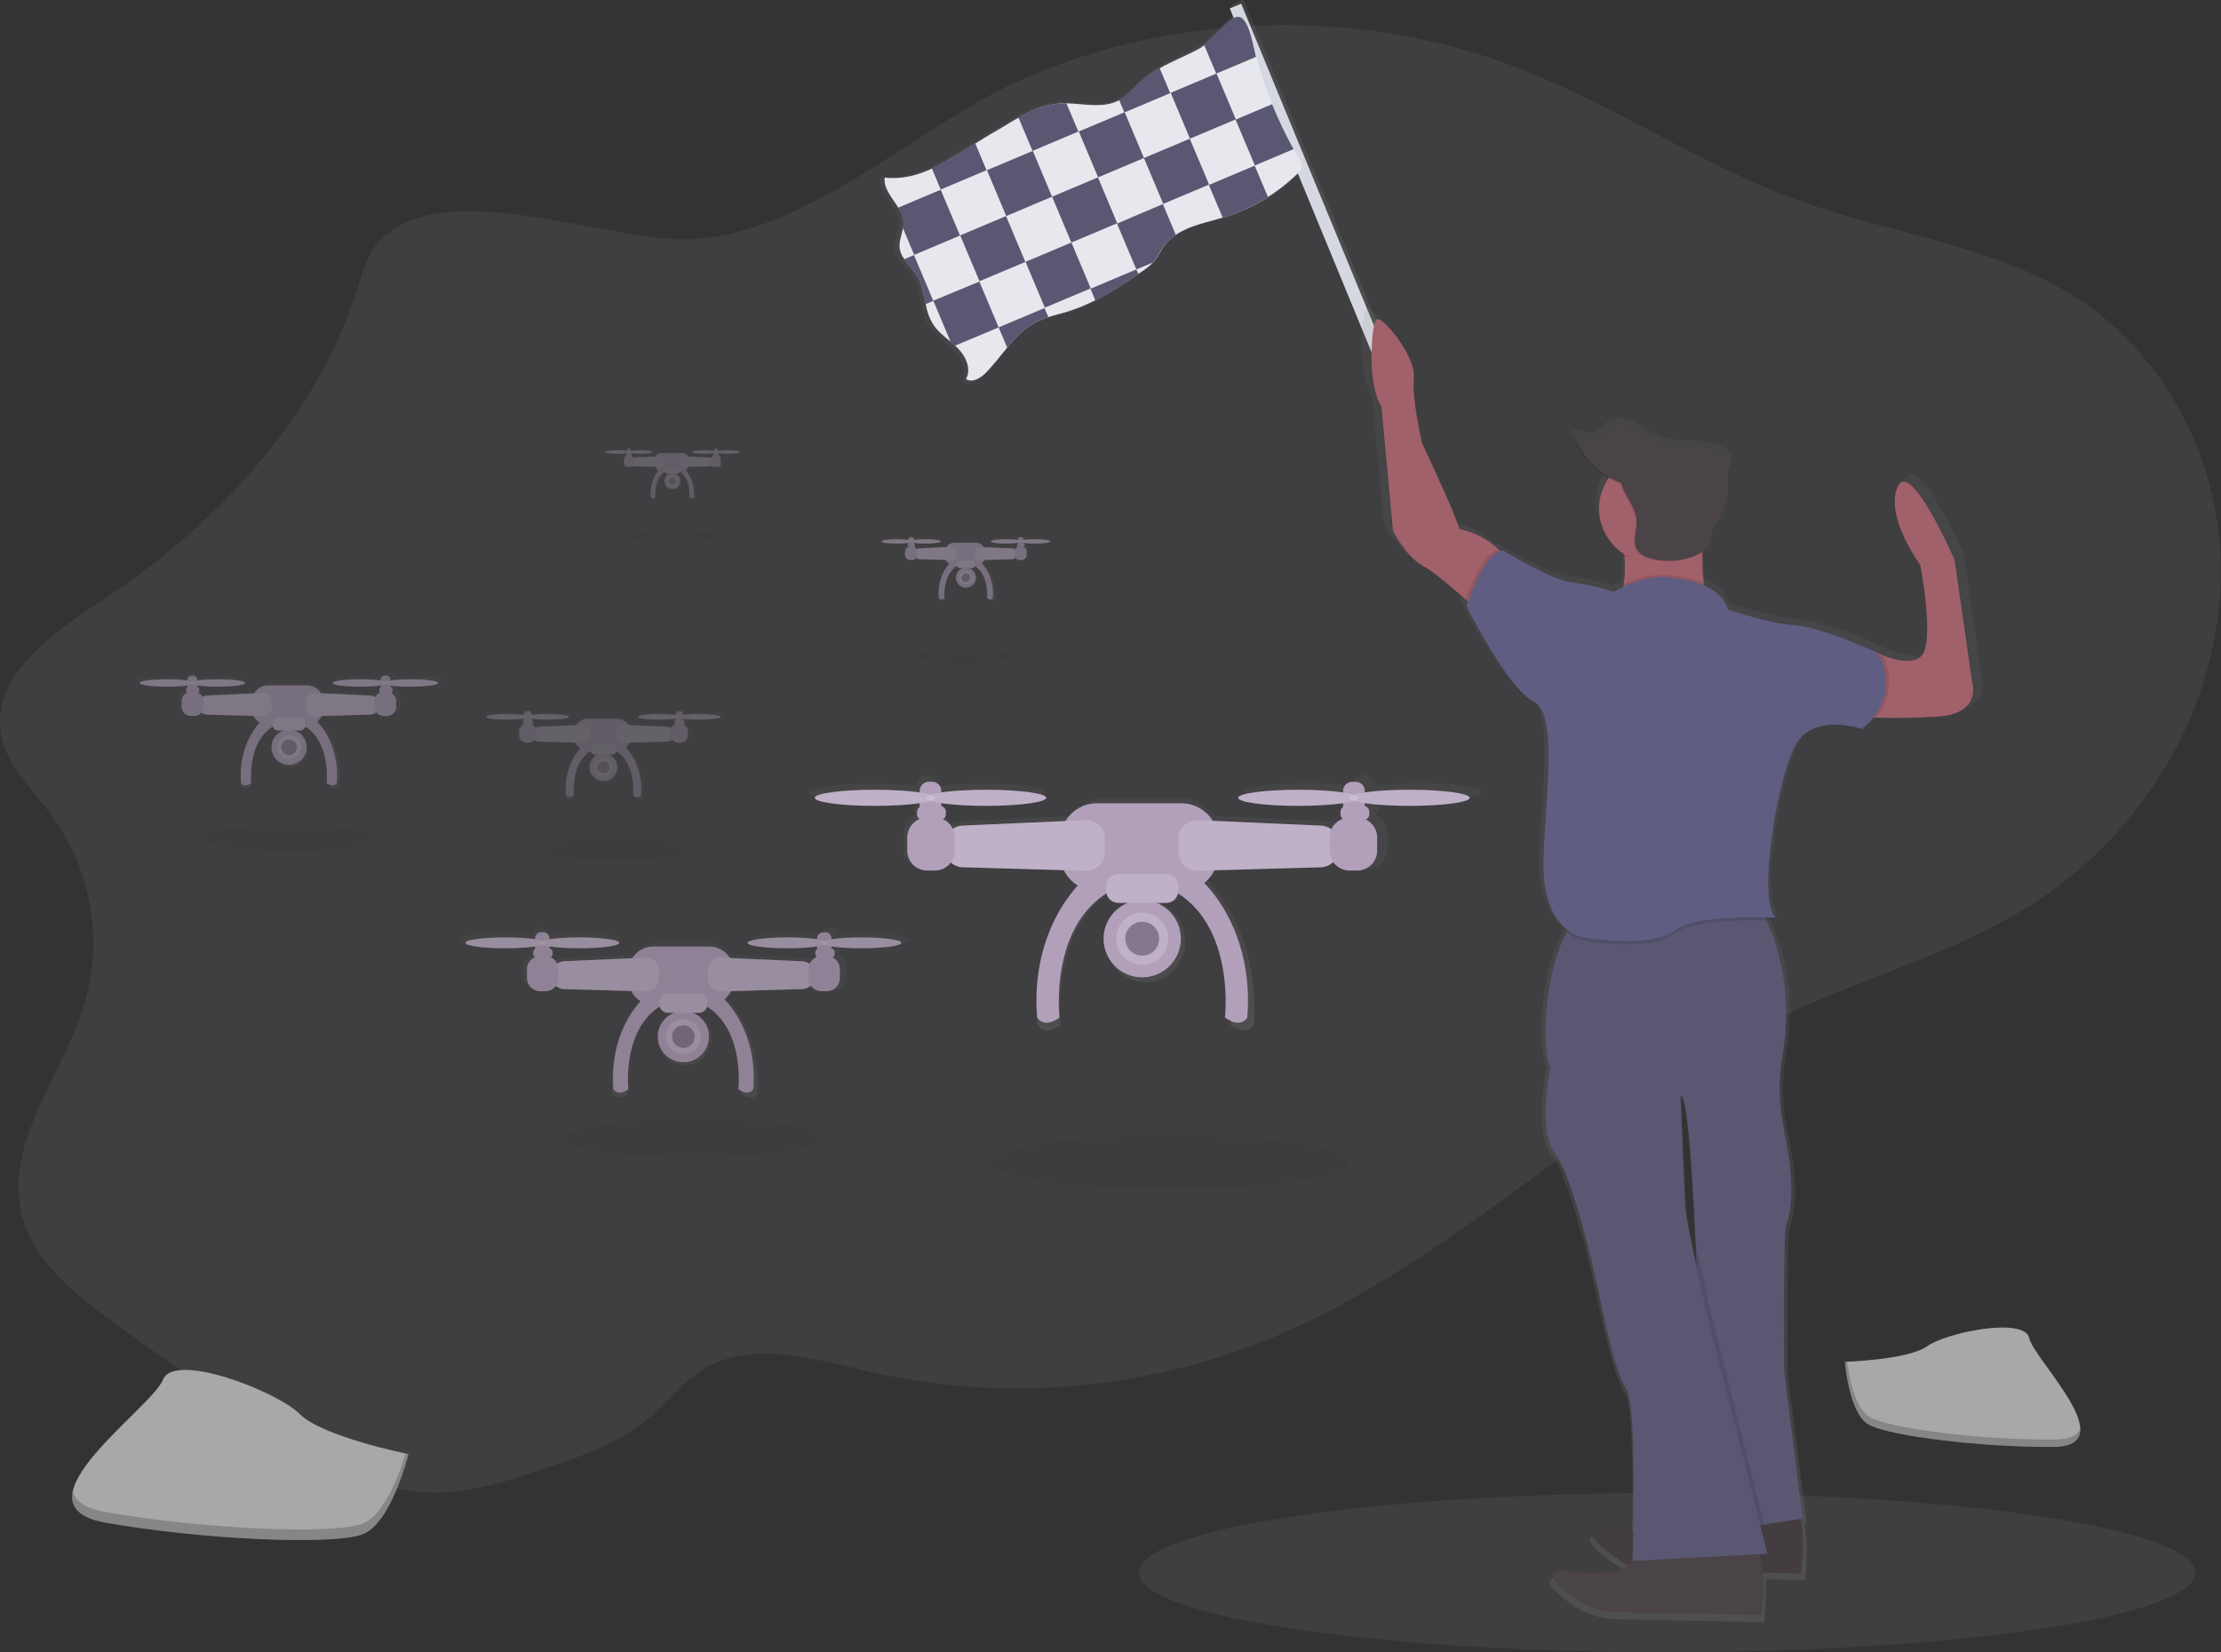<?xml version="1.0" encoding="utf-8"?>
<!-- Generator: Adobe Illustrator 22.0.1, SVG Export Plug-In . SVG Version: 6.00 Build 0)  -->
<svg version="1.1" id="d8951433-2714-4e95-856e-ed301a2a6756"
	 xmlns="http://www.w3.org/2000/svg" xmlns:xlink="http://www.w3.org/1999/xlink" x="0px" y="0px" viewBox="0 0 1022.8 761.1"
	 style="enable-background:new 0 0 1022.8 761.1;" xml:space="preserve">
<rect x="0" y="0" width="1022.8" height="761.1" fill="#333333" stroke="none"/>
<style type="text/css">
	.st0{opacity:0.1;fill:#B2A0BB;enable-background:new    ;}
	.st1{opacity:3.000000e-02;enable-background:new    ;}
	.st2{fill:url(#SVGID_1_);}
	.st3{fill:#B2A0BB;}
	.st4{opacity:0.2;fill:#F5F5F5;enable-background:new    ;}
	.st5{opacity:0.25;enable-background:new    ;}
	.st6{opacity:0.7;}
	.st7{fill:url(#SVGID_2_);}
	.st8{opacity:0.5;}
	.st9{fill:url(#SVGID_3_);}
	.st10{fill:url(#SVGID_4_);}
	.st11{opacity:0.3;}
	.st12{fill:url(#SVGID_5_);}
	.st13{fill:url(#SVGID_6_);}
	.st14{fill:#A8A8A8;}
	.st15{opacity:0.2;enable-background:new    ;}
	.st16{fill:url(#SVGID_7_);}
	.st17{fill:#D6D8E1;}
	.st18{fill:#E6E8ED;}
	.st19{fill:#5A5773;}
	.st20{fill:url(#SVGID_8_);}
	.st21{fill:#4A4347;}
	.st22{opacity:0.1;enable-background:new    ;}
	.st23{fill:#A1616A;}
	.st24{fill:#605D82;}
</style>
<title>drone_race</title>
<path class="st0" d="M174.8,110.9c-5.5,5.7-7.6,13.8-10,21.4c-19,61-65.8,110.1-119.1,145.1c-22.6,14.9-50.1,34.8-45.1,61.4
	c2.7,14.3,14.3,24.8,23,36.5c18.3,25,24,57,15.4,86.7c-9.9,33.2-37.4,64.2-28.9,97.8c5.3,20.7,23.1,35.4,40.3,48
	c26.8,19.7,54.4,38.2,82.9,55.4c19.1,11.5,39.4,22.8,61.7,24.2c19.6,1.3,38.8-5.1,57.4-11.5c16.3-5.5,32.9-11.3,46.1-22.4
	c8.6-7.2,15.4-16.6,24.9-22.5c22.4-13.9,51.1-5.1,76.7,0.8c61,13.9,124.8,8.9,182.8-14.4c88.3-35.7,155.6-110.8,242-151.1
	c37.1-17.3,77.5-28.1,111.9-50.4c18.9-12.3,35.6-27.8,49.2-45.9c26-34.5,40.1-78.6,36-121.7s-26.8-84.6-62.5-109
	c-38.2-26-86.6-30.9-130.1-46.6C784.5,76.7,744.5,48.9,700,31.6C627.2,3.3,543.4,5,471.7,36.1c-48.4,21.1-97.5,70.3-151.5,74
	C281.8,112.7,204.8,79.5,174.8,110.9z"/>
<ellipse class="st1" cx="133.5" cy="386.1" rx="40.8" ry="6.1"/>
<linearGradient id="SVGID_1_" gradientUnits="userSpaceOnUse" x1="616.055" y1="218.161" x2="616.055" y2="335.81" gradientTransform="matrix(1 0 0 -1 -88.62 692.54)">
	<stop  offset="0" style="stop-color:#808080;stop-opacity:0.25"/>
	<stop  offset="0.54" style="stop-color:#808080;stop-opacity:0.12"/>
	<stop  offset="1" style="stop-color:#808080;stop-opacity:0.1"/>
</linearGradient>
<path class="st2" d="M654.4,360.7c-7.1-0.1-14.2,0.4-21.3,1.3l0,0c0-2.8-2.3-5.1-5.1-5.1s-5.1,2.3-5.1,5.1l0,0
	c-7.1-0.9-14.2-1.4-21.3-1.3c-15.8,0-28.5,1.8-28.5,3.9s12.8,3.9,28.6,3.9c7.1,0.1,14.2-0.4,21.3-1.3l0,0c0,0.6,0.1,1.3,0.3,1.9
	c-1.6,1.1-2.1,3.2-1,4.9c0.2,0.3,0.4,0.6,0.7,0.8c-2.5,0.9-4.6,2.8-5.6,5.3c-1.4-1.1-3.1-1.7-4.9-1.8l-53.1-2.4
	c-3.8-5.4-10-8.5-16.6-8.6h-33.4c-6.6,0-12.9,3.3-16.7,8.7l-50.4,2.3c-1.7,0.1-3.2,0.6-4.6,1.6c-1-2.2-2.7-3.9-4.9-4.8
	c1-0.7,1.6-1.8,1.5-2.9c0-1.5-0.9-2.8-2.3-3.3c0.1-0.5,0.2-1,0.2-1.5l0,0c7.1,0.9,14.2,1.4,21.3,1.3c15.8,0,28.5-1.8,28.5-3.9
	s-12.8-3.9-28.5-3.9c-7.1-0.1-14.2,0.4-21.3,1.3l0,0c0-2.9-2.2-5.2-5.1-5.3l0,0c-2.9,0-5.1,2.4-5.1,5.3l0,0
	c-7.1-0.9-14.2-1.4-21.3-1.3c-15.8,0-28.5,1.8-28.5,3.9s12.8,3.9,28.5,3.9c7.1,0.1,14.2-0.4,21.3-1.3l0,0c0,0.6,0.1,1.3,0.3,1.9
	c-1.6,1.1-2.1,3.3-1,4.9c0.2,0.3,0.5,0.6,0.8,0.9c-3.7,1.5-6.1,5-6.1,9v6.5c-0.1,5.3,4.1,9.6,9.4,9.7c0,0,0,0,0,0h3.8
	c3,0,5.8-1.5,7.5-3.9c1.5,1.5,3.6,2.3,5.7,2.4l49.4,1.4c1.6,2.5,3.7,4.7,6.1,6.4c-4.7,4.9-23.2,26.9-20.2,65.5c0,0,3,5.7,10.7,0
	c0,0-4.9-43,22.5-60.8c0.9,2.8,3.5,4.7,6.4,4.7h3.5c-7.1,2.9-11.7,9.9-11.6,17.5c-0.3,10.1,7.6,18.6,17.7,18.9
	c10.1,0.3,18.6-7.6,18.9-17.7c0-0.4,0-0.8,0-1.2c0.1-7.7-4.5-14.6-11.6-17.5h3.5c2.9,0,5.5-1.9,6.4-4.7
	c27.4,17.7,22.5,60.8,22.5,60.8c7.7,5.7,10.7,0,10.7,0c3.4-44.2-21.3-66.6-21.3-66.6h-0.5c1.8-1.5,3.4-3.3,4.6-5.3l52-1.5
	c2.3-0.1,4.4-1,6-2.6c1.7,2.6,4.6,4.1,7.7,4.1h3.8c5.3-0.1,9.5-4.4,9.4-9.7c0,0,0,0,0,0v-6.5c0-3.8-2.2-7.2-5.6-8.8
	c1.7-1,2.2-3.1,1.3-4.8c-0.4-0.7-1.1-1.3-1.9-1.5c0.1-0.5,0.2-1,0.2-1.5l0,0c7.1,1,14.2,1.4,21.3,1.4c15.8,0,28.5-1.8,28.5-3.9
	S670.2,360.7,654.4,360.7z"/>
<circle class="st3" cx="526" cy="432.4" r="17.8"/>
<circle class="st3" cx="526" cy="432.4" r="12"/>
<circle class="st4" cx="526" cy="432.4" r="12"/>
<circle class="st3" cx="526" cy="432.4" r="7.8"/>
<circle class="st5" cx="526" cy="432.4" r="7.8"/>
<path class="st3" d="M498.3,405.9c0,0-24,21.1-20.7,62.8c0,0,2.9,5.4,10.3,0c0,0-6.2-52.9,35.1-62.8H498.3z"/>
<path class="st3" d="M553.7,405.9c0,0,24,21.1,20.7,62.8c0,0-2.9,5.4-10.3,0c0,0,6.2-52.9-35.1-62.8H553.7z"/>
<path class="st3" d="M505.2,370H544c9.4,0,17,7.6,17,17v6.4c0,9.4-7.6,17-17,17h-38.8c-9.4,0-17-7.6-17-17V387
	C488.2,377.6,495.8,370,505.2,370z"/>
<path class="st3" d="M500.1,401.1l-56.7-1.6c-4.6-0.1-8.3-3.9-8.3-8.5v-2.2c0-4.6,3.6-8.3,8.1-8.5l56.7-2.5c4.7-0.2,8.7,3.4,8.9,8.1
	c0,0.1,0,0.3,0,0.4v6.3c0,4.7-3.8,8.5-8.5,8.5C500.3,401.2,500.2,401.2,500.1,401.1z"/>
<path class="st3" d="M551.5,401.1l56.7-1.6c4.6-0.1,8.3-3.9,8.3-8.5v-2.2c0-4.6-3.6-8.3-8.1-8.5l-56.7-2.5c-4.7-0.2-8.7,3.4-8.9,8.1
	c0,0.1,0,0.3,0,0.4v6.3c0,4.7,3.8,8.5,8.5,8.5C551.3,401.2,551.4,401.2,551.5,401.1z"/>
<path class="st4" d="M500.1,401.1l-56.7-1.6c-4.6-0.1-8.3-3.9-8.3-8.5v-2.2c0-4.6,3.6-8.3,8.1-8.5l56.7-2.5c4.7-0.2,8.7,3.4,8.9,8.1
	c0,0.1,0,0.3,0,0.4v6.3c0,4.7-3.8,8.5-8.5,8.5C500.3,401.2,500.2,401.2,500.1,401.1z"/>
<path class="st4" d="M551.5,401.1l56.7-1.6c4.6-0.1,8.3-3.9,8.3-8.5v-2.2c0-4.6-3.6-8.3-8.1-8.5l-56.7-2.5c-4.7-0.2-8.7,3.4-8.9,8.1
	c0,0.1,0,0.3,0,0.4v6.3c0,4.7,3.8,8.5,8.5,8.5C551.3,401.2,551.4,401.2,551.5,401.1z"/>
<path class="st3" d="M427,376.6h3.5c5.1,0,9.2,4.1,9.2,9.2v6c0,5.1-4.1,9.2-9.2,9.2H427c-5.1,0-9.2-4.1-9.2-9.2v-6
	C417.8,380.7,421.9,376.6,427,376.6z"/>
<path class="st3" d="M621.5,376.6h3.5c5.1,0,9.2,4.1,9.2,9.2v6c0,5.1-4.1,9.2-9.2,9.2h-3.5c-5.1,0-9.2-4.1-9.2-9.2v-6
	C612.3,380.7,616.4,376.6,621.5,376.6z"/>
<path class="st3" d="M425.1,371.2h7.7c1.5,0,2.8,1.2,2.8,2.8v1c0,1.5-1.2,2.8-2.8,2.8h-7.7c-1.5,0-2.8-1.2-2.8-2.8v-1
	C422.3,372.5,423.6,371.2,425.1,371.2z"/>
<path class="st3" d="M427.7,360.1h1.6c2.3,0,4.2,1.9,4.2,4.2v6.5c0,2.3-1.9,4.2-4.2,4.2h-1.6c-2.3,0-4.2-1.9-4.2-4.2v-6.5
	C423.5,362,425.4,360.1,427.7,360.1z"/>
<ellipse class="st3" cx="402.9" cy="367.5" rx="27.7" ry="3.7"/>
<ellipse class="st3" cx="454.1" cy="367.5" rx="27.7" ry="3.7"/>
<path class="st3" d="M620.1,371.2h7.7c1.5,0,2.8,1.2,2.8,2.8v1c0,1.5-1.2,2.8-2.8,2.8h-7.7c-1.5,0-2.8-1.2-2.8-2.8v-1
	C617.3,372.5,618.5,371.2,620.1,371.2z"/>
<path class="st3" d="M622.7,360.1h1.6c2.3,0,4.2,1.9,4.2,4.2v6.5c0,2.3-1.9,4.2-4.2,4.2h-1.6c-2.3,0-4.2-1.9-4.2-4.2v-6.5
	C618.5,362,620.4,360.1,622.7,360.1z"/>
<ellipse class="st3" cx="597.9" cy="367.5" rx="27.7" ry="3.7"/>
<ellipse class="st3" cx="649.1" cy="367.5" rx="27.7" ry="3.7"/>
<ellipse class="st4" cx="402.9" cy="367.5" rx="27.7" ry="3.7"/>
<ellipse class="st4" cx="454.1" cy="367.5" rx="27.7" ry="3.7"/>
<ellipse class="st4" cx="597.9" cy="367.5" rx="27.7" ry="3.7"/>
<ellipse class="st4" cx="649.1" cy="367.5" rx="27.7" ry="3.7"/>
<path class="st3" d="M515,402.6H537c3.1,0,5.6,2.5,5.6,5.6v2.1c0,3.1-2.5,5.6-5.6,5.6H515c-3.1,0-5.6-2.5-5.6-5.6v-2.1
	C509.5,405.1,512,402.6,515,402.6z"/>
<path class="st4" d="M515,402.6H537c3.1,0,5.6,2.5,5.6,5.6v2.1c0,3.1-2.5,5.6-5.6,5.6H515c-3.1,0-5.6-2.5-5.6-5.6v-2.1
	C509.5,405.1,512,402.6,515,402.6z"/>
<g class="st6">
	
		<linearGradient id="SVGID_2_" gradientUnits="userSpaceOnUse" x1="404.275" y1="186.966" x2="404.275" y2="265.386" gradientTransform="matrix(1 0 0 -1 -88.62 692.54)">
		<stop  offset="0" style="stop-color:#808080;stop-opacity:0.25"/>
		<stop  offset="0.54" style="stop-color:#808080;stop-opacity:0.12"/>
		<stop  offset="1" style="stop-color:#808080;stop-opacity:0.1"/>
	</linearGradient>
	<path class="st7" d="M400.3,429.7c-4.7,0-9.5,0.2-14.2,0.9l0,0c0.1-1.9-1.3-3.5-3.2-3.6c-1.9-0.1-3.5,1.3-3.6,3.2
		c0,0.1,0,0.2,0,0.4l0,0c-4.7-0.6-9.4-0.9-14.2-0.9c-10.5,0-19,1.2-19,2.6s8.5,2.6,19,2.6c4.7,0,9.5-0.2,14.2-0.9l0,0
		c0,0.4,0.1,0.8,0.2,1.2c-1.1,0.7-1.4,2.2-0.7,3.3c0.1,0.2,0.3,0.4,0.5,0.5c-1.7,0.6-3,1.9-3.7,3.5c-0.9-0.7-2.1-1.2-3.3-1.2
		l-35.4-1.6c-2.6-3.6-6.7-5.7-11.1-5.7h-22.3c-4.4,0-8.6,2.2-11.2,5.8l-33.6,1.5c-1.1,0.1-2.2,0.4-3.1,1.1c-0.7-1.4-1.8-2.6-3.3-3.2
		c0.6-0.5,1-1.2,1-2c0-1-0.6-1.9-1.6-2.2c0.1-0.3,0.1-0.7,0.1-1l0,0c4.7,0.6,9.4,0.9,14.2,0.9c10.5,0,19-1.2,19-2.6s-8.5-2.6-19-2.6
		c-4.7,0-9.5,0.2-14.2,0.9l0,0c0-1.9-1.5-3.5-3.4-3.5c0,0,0,0,0,0l0,0c-1.9,0-3.4,1.6-3.4,3.5c0,0,0,0,0,0l0,0
		c-4.7-0.6-9.4-0.9-14.2-0.9c-10.5,0-19,1.2-19,2.6s8.5,2.6,19,2.6c4.7,0,9.5-0.2,14.2-0.9l0,0c0,0.4,0.1,0.8,0.2,1.2
		c-1.1,0.7-1.4,2.2-0.7,3.3c0.1,0.2,0.3,0.4,0.6,0.6c-2.5,1-4.1,3.4-4.1,6v4.4c-0.1,3.5,2.8,6.4,6.3,6.5c0,0,0,0,0,0h2.5
		c2,0,3.8-1,5-2.6c1,1,2.4,1.6,3.8,1.6l32.9,1c1,1.7,2.4,3.2,4.1,4.3c-3.1,3.3-15.5,17.9-13.5,43.6c0,0,2,3.8,7.1,0
		c0,0-3.3-28.7,15-40.5c0.6,1.9,2.3,3.1,4.3,3.1h2.3c-4.7,2-7.8,6.6-7.7,11.7c-0.2,6.7,5.1,12.4,11.9,12.6
		c6.7,0.2,12.4-5.1,12.6-11.9c0-0.2,0-0.5,0-0.7c0-5.1-3-9.6-7.6-11.6h2.3c2,0,3.7-1.3,4.3-3.1c18.3,11.8,15,40.5,15,40.5
		c5.1,3.8,7.1,0,7.1,0c2.3-29.5-14.2-44.3-14.2-44.3h-0.3c1.2-1,2.3-2.2,3.1-3.5l34.7-1c1.5,0,3-0.7,4-1.8c1.1,1.7,3.1,2.8,5.1,2.8
		h2.5c3.5,0,6.3-2.9,6.3-6.4c0,0,0,0,0,0v-4.3c0-2.5-1.4-4.8-3.7-5.9c1.1-0.6,1.5-2.1,0.8-3.2c-0.3-0.5-0.7-0.8-1.2-1
		c0.1-0.3,0.1-0.7,0.1-1l0,0c4.7,0.6,9.4,0.9,14.2,0.9c10.5,0,19-1.2,19-2.6S410.8,429.7,400.3,429.7z"/>
	<circle class="st3" cx="314.7" cy="477.5" r="11.8"/>
	<circle class="st3" cx="314.7" cy="477.5" r="8"/>
	<circle class="st4" cx="314.7" cy="477.5" r="8"/>
	<circle class="st3" cx="314.7" cy="477.5" r="5.2"/>
	<circle class="st5" cx="314.7" cy="477.5" r="5.2"/>
	<path class="st3" d="M296.3,459.9c0,0-16,14-13.8,41.8c0,0,1.9,3.6,6.9,0c0,0-4.1-35.2,23.4-41.8H296.3z"/>
	<path class="st3" d="M333.1,459.9c0,0,16,14,13.8,41.8c0,0-1.9,3.6-6.9,0c0,0,4.1-35.2-23.4-41.8H333.1z"/>
	<path class="st3" d="M300.8,436h25.8c6.2,0,11.3,5.1,11.3,11.3v4.2c0,6.2-5.1,11.3-11.3,11.3h-25.8c-6.2,0-11.3-5.1-11.3-11.3v-4.2
		C289.5,441,294.6,436,300.8,436z"/>
	<path class="st3" d="M297.5,456.7l-37.8-1.1c-3.1-0.1-5.5-2.6-5.5-5.7v-1.4c0-3,2.4-5.5,5.4-5.7l37.8-1.7c3.1-0.1,5.8,2.3,5.9,5.4
		c0,0.1,0,0.2,0,0.2v4.2c0,3.1-2.5,5.7-5.7,5.7C297.6,456.7,297.5,456.7,297.5,456.7z"/>
	<path class="st3" d="M331.7,456.7l37.8-1.1c3.1-0.1,5.5-2.6,5.5-5.7v-1.4c0-3-2.4-5.5-5.4-5.7l-37.8-1.7c-3.1-0.1-5.8,2.3-5.9,5.4
		c0,0.1,0,0.2,0,0.2v4.2c0,3.1,2.6,5.7,5.7,5.6C331.6,456.7,331.6,456.7,331.7,456.7z"/>
	<path class="st4" d="M297.5,456.7l-37.8-1.1c-3.1-0.1-5.5-2.6-5.5-5.7v-1.4c0-3,2.4-5.5,5.4-5.7l37.8-1.7c3.1-0.1,5.8,2.3,5.9,5.4
		c0,0.1,0,0.2,0,0.2v4.2c0,3.1-2.5,5.7-5.7,5.7C297.6,456.7,297.5,456.7,297.5,456.7z"/>
	<path class="st4" d="M331.7,456.7l37.8-1.1c3.1-0.1,5.5-2.6,5.5-5.7v-1.4c0-3-2.4-5.5-5.4-5.7l-37.8-1.7c-3.1-0.1-5.8,2.3-5.9,5.4
		c0,0.1,0,0.2,0,0.2v4.2c0,3.1,2.6,5.7,5.7,5.6C331.6,456.7,331.6,456.7,331.7,456.7z"/>
	<path class="st3" d="M248.8,440.4h2.3c3.4,0,6.1,2.7,6.1,6.1v4c0,3.4-2.7,6.1-6.1,6.1h-2.3c-3.4,0-6.1-2.7-6.1-6.1v-4
		C242.6,443.1,245.4,440.4,248.8,440.4z"/>
	<path class="st3" d="M378.4,440.4h2.3c3.4,0,6.1,2.7,6.1,6.1v4c0,3.4-2.7,6.1-6.1,6.1h-2.3c-3.4,0-6.1-2.7-6.1-6.1v-4
		C372.2,443.1,375,440.4,378.4,440.4z"/>
	<path class="st3" d="M247.5,436.8h5.1c1,0,1.9,0.8,1.9,1.9v0.7c0,1-0.8,1.9-1.9,1.9h-5.1c-1,0-1.9-0.8-1.9-1.9v-0.7
		C245.6,437.6,246.5,436.8,247.5,436.8z"/>
	<path class="st3" d="M249.2,429.4h1c1.5,0,2.8,1.2,2.8,2.8v4.4c0,1.5-1.2,2.8-2.8,2.8h-1c-1.5,0-2.8-1.2-2.8-2.8v-4.4
		C246.5,430.6,247.7,429.4,249.2,429.4z"/>
	<ellipse class="st3" cx="232.7" cy="434.3" rx="18.4" ry="2.5"/>
	<ellipse class="st3" cx="266.8" cy="434.3" rx="18.4" ry="2.5"/>
	<path class="st3" d="M377.4,436.8h5.1c1,0,1.9,0.8,1.9,1.9v0.7c0,1-0.8,1.9-1.9,1.9h-5.1c-1,0-1.9-0.8-1.9-1.9v-0.7
		C375.5,437.6,376.4,436.8,377.4,436.8z"/>
	<path class="st3" d="M379.1,429.4h1c1.5,0,2.8,1.2,2.8,2.8v4.4c0,1.5-1.2,2.8-2.8,2.8h-1c-1.5,0-2.8-1.2-2.8-2.8v-4.4
		C376.4,430.6,377.6,429.4,379.1,429.4z"/>
	<ellipse class="st3" cx="362.6" cy="434.3" rx="18.4" ry="2.5"/>
	<ellipse class="st3" cx="396.7" cy="434.3" rx="18.4" ry="2.5"/>
	<ellipse class="st4" cx="232.7" cy="434.3" rx="18.4" ry="2.5"/>
	<ellipse class="st4" cx="266.8" cy="434.3" rx="18.4" ry="2.5"/>
	<ellipse class="st4" cx="362.6" cy="434.3" rx="18.4" ry="2.5"/>
	<ellipse class="st4" cx="396.7" cy="434.3" rx="18.4" ry="2.5"/>
	<path class="st3" d="M307.4,457.7H322c2,0,3.7,1.7,3.7,3.7v1.4c0,2-1.7,3.7-3.7,3.7h-14.6c-2,0-3.7-1.7-3.7-3.7v-1.4
		C303.7,459.4,305.4,457.7,307.4,457.7z"/>
	<path class="st4" d="M307.4,457.7H322c2,0,3.7,1.7,3.7,3.7v1.4c0,2-1.7,3.7-3.7,3.7h-14.6c-2,0-3.7-1.7-3.7-3.7v-1.4
		C303.7,459.4,305.4,457.7,307.4,457.7z"/>
</g>
<g class="st8">
	
		<linearGradient id="SVGID_3_" gradientUnits="userSpaceOnUse" x1="222.355" y1="329.18" x2="222.355" y2="382.88" gradientTransform="matrix(1 0 0 -1 -88.62 692.54)">
		<stop  offset="0" style="stop-color:#808080;stop-opacity:0.25"/>
		<stop  offset="0.54" style="stop-color:#808080;stop-opacity:0.12"/>
		<stop  offset="1" style="stop-color:#808080;stop-opacity:0.1"/>
	</linearGradient>
	<path class="st9" d="M191.6,311.5c-3.3,0-6.5,0.2-9.7,0.6l0,0c0-1.3-1-2.3-2.3-2.3c-1.3,0-2.3,1-2.3,2.3l0,0l0,0
		c-3.2-0.4-6.5-0.6-9.7-0.6c-7.2,0-13,0.8-13,1.8s5.8,1.8,13,1.8c3.3,0,6.5-0.2,9.7-0.6l0,0c0,0.3,0.1,0.6,0.1,0.8
		c-0.7,0.5-1,1.5-0.5,2.2c0.1,0.1,0.2,0.3,0.3,0.4c-1.2,0.4-2.1,1.3-2.6,2.4c-0.6-0.5-1.4-0.8-2.2-0.8l-24.2-1.1
		c-1.8-2.4-4.6-3.9-7.6-3.9h-15.3c-3,0-5.9,1.5-7.6,4l-23,1.1c-0.8,0-1.5,0.3-2.1,0.7c-0.4-1-1.2-1.8-2.2-2.2
		c0.4-0.3,0.7-0.8,0.7-1.3c0-0.7-0.4-1.3-1.1-1.5c0.1-0.2,0.1-0.5,0.1-0.7l0,0c3.2,0.4,6.5,0.6,9.7,0.6c7.2,0,13-0.8,13-1.8
		s-5.8-1.8-13-1.8c-3.3,0-6.5,0.2-9.7,0.6l0,0c0-1.3-1-2.4-2.3-2.4l0,0c-1.3,0-2.3,1.1-2.3,2.4l0,0c-3.2-0.4-6.5-0.6-9.7-0.6
		c-7.2,0-13,0.8-13,1.8s5.8,1.8,13,1.8c3.3,0,6.5-0.2,9.7-0.6l0,0c0,0.3,0.1,0.6,0.1,0.8c-0.7,0.5-1,1.5-0.5,2.2
		c0.1,0.2,0.2,0.3,0.4,0.4c-1.7,0.7-2.8,2.3-2.8,4.1v3c0,2.4,1.9,4.4,4.3,4.4c0,0,0,0,0,0h1.7c1.4,0,2.6-0.7,3.4-1.8
		c0.7,0.7,1.6,1.1,2.6,1.1l22.6,0.6c0.7,1.2,1.7,2.2,2.8,2.9c-2.2,2.2-10.6,12.2-9.2,29.9c0,0,1.4,2.6,4.9,0c0,0-2.2-19.6,10.3-27.7
		c0.4,1.3,1.6,2.1,2.9,2.1h1.6c-3.2,1.3-5.3,4.5-5.3,8c-0.2,4.6,3.5,8.5,8.1,8.6c4.6,0.2,8.5-3.5,8.6-8.1c0-0.2,0-0.4,0-0.6
		c0-3.5-2.1-6.7-5.3-8h1.6c1.3,0,2.5-0.9,2.9-2.1c12.5,8.1,10.3,27.7,10.3,27.7c3.5,2.6,4.9,0,4.9,0c1.6-20.2-9.7-30.4-9.7-30.4
		h-0.2c0.8-0.7,1.5-1.5,2.1-2.4l23.7-0.7c1,0,2-0.5,2.7-1.2c0.8,1.2,2.1,1.9,3.5,1.9h1.8c2.4,0,4.3-2,4.3-4.4c0,0,0,0,0,0v-3
		c0-1.7-1-3.3-2.5-4c0.8-0.4,1-1.4,0.6-2.2c-0.2-0.3-0.5-0.6-0.9-0.7c0.1-0.2,0.1-0.5,0.1-0.7l0,0c3.2,0.4,6.5,0.6,9.7,0.6
		c7.2,0,13-0.8,13-1.8S198.8,311.5,191.6,311.5z"/>
	<circle class="st3" cx="133.1" cy="344.2" r="8.1"/>
	
		<ellipse transform="matrix(7.088894e-02 -0.998 0.998 7.088894e-02 -219.677 452.497)" class="st3" cx="133.1" cy="344.2" rx="5.5" ry="5.5"/>
	
		<ellipse transform="matrix(7.088894e-02 -0.998 0.998 7.088894e-02 -219.677 452.497)" class="st4" cx="133.1" cy="344.2" rx="5.5" ry="5.5"/>
	<circle class="st3" cx="133.1" cy="344.2" r="3.6"/>
	<circle class="st5" cx="133.1" cy="344.2" r="3.6"/>
	<path class="st3" d="M120.4,332.1c0,0-10.9,9.6-9.4,28.6c0,0,1.3,2.5,4.7,0c0,0-2.8-24.1,16-28.6H120.4z"/>
	<path class="st3" d="M145.7,332.1c0,0,10.9,9.6,9.4,28.6c0,0-1.3,2.5-4.7,0c0,0,2.8-24.1-16-28.6H145.7z"/>
	<path class="st3" d="M123.6,315.7h17.7c4.3,0,7.7,3.5,7.7,7.7v2.9c0,4.3-3.5,7.7-7.7,7.7h-17.7c-4.3,0-7.7-3.5-7.7-7.7v-2.9
		C115.8,319.2,119.3,315.7,123.6,315.7z"/>
	<path class="st3" d="M121.2,329.9l-25.9-0.7c-2.1-0.1-3.8-1.8-3.8-3.9v-1c0-2.1,1.6-3.8,3.7-3.9l25.9-1.2c2.1-0.1,4,1.6,4,3.7
		c0,0.1,0,0.1,0,0.2v2.9c0,2.1-1.7,3.9-3.9,3.9C121.3,329.9,121.3,329.9,121.2,329.9z"/>
	<path class="st3" d="M144.7,329.9l25.9-0.7c2.1-0.1,3.8-1.8,3.8-3.9v-1c0-2.1-1.6-3.8-3.7-3.9l-25.9-1.2c-2.1-0.1-4,1.6-4,3.7
		c0,0.1,0,0.1,0,0.2v2.9c0,2.1,1.7,3.9,3.9,3.9C144.6,329.9,144.6,329.9,144.7,329.9z"/>
	<path class="st4" d="M121.2,329.9l-25.9-0.7c-2.1-0.1-3.8-1.8-3.8-3.9v-1c0-2.1,1.6-3.8,3.7-3.9l25.9-1.2c2.1-0.1,4,1.6,4,3.7
		c0,0.1,0,0.1,0,0.2v2.9c0,2.1-1.7,3.9-3.9,3.9C121.3,329.9,121.3,329.9,121.2,329.9z"/>
	<path class="st4" d="M144.7,329.9l25.9-0.7c2.1-0.1,3.8-1.8,3.8-3.9v-1c0-2.1-1.6-3.8-3.7-3.9l-25.9-1.2c-2.1-0.1-4,1.6-4,3.7
		c0,0.1,0,0.1,0,0.2v2.9c0,2.1,1.7,3.9,3.9,3.9C144.6,329.9,144.6,329.9,144.7,329.9z"/>
	<path class="st3" d="M87.9,318.7h1.6c2.3,0,4.2,1.9,4.2,4.2v2.7c0,2.3-1.9,4.2-4.2,4.2h-1.6c-2.3,0-4.2-1.9-4.2-4.2v-2.7
		C83.7,320.6,85.6,318.7,87.9,318.7z"/>
	<path class="st3" d="M176.6,318.7h1.6c2.3,0,4.2,1.9,4.2,4.2v2.7c0,2.3-1.9,4.2-4.2,4.2h-1.6c-2.3,0-4.2-1.9-4.2-4.2v-2.7
		C172.4,320.6,174.3,318.7,176.6,318.7z"/>
	<path class="st3" d="M87,316.3h3.5c0.7,0,1.3,0.6,1.3,1.3v0.5c0,0.7-0.6,1.3-1.3,1.3H87c-0.7,0-1.3-0.6-1.3-1.3v-0.5
		C85.8,316.8,86.3,316.3,87,316.3z"/>
	<path class="st3" d="M88.2,311.2h0.7c1,0,1.9,0.9,1.9,1.9v3c0,1-0.9,1.9-1.9,1.9h-0.7c-1,0-1.9-0.9-1.9-1.9v-3
		C86.3,312.1,87.2,311.2,88.2,311.2z"/>
	<ellipse class="st3" cx="76.9" cy="314.6" rx="12.6" ry="1.7"/>
	<ellipse class="st3" cx="100.3" cy="314.6" rx="12.6" ry="1.7"/>
	<path class="st3" d="M176,316.3h3.5c0.7,0,1.3,0.6,1.3,1.3v0.5c0,0.7-0.6,1.3-1.3,1.3H176c-0.7,0-1.3-0.6-1.3-1.3v-0.5
		C174.7,316.8,175.3,316.3,176,316.3z"/>
	<path class="st3" d="M177.2,311.2h0.7c1,0,1.9,0.9,1.9,1.9v3c0,1-0.9,1.9-1.9,1.9h-0.7c-1,0-1.9-0.9-1.9-1.9v-3
		C175.3,312.1,176.1,311.2,177.2,311.2z"/>
	<ellipse class="st3" cx="165.8" cy="314.6" rx="12.6" ry="1.7"/>
	<ellipse class="st3" cx="189.2" cy="314.6" rx="12.6" ry="1.7"/>
	<ellipse class="st4" cx="76.9" cy="314.6" rx="12.6" ry="1.7"/>
	<ellipse class="st4" cx="100.3" cy="314.6" rx="12.6" ry="1.7"/>
	<ellipse class="st4" cx="165.8" cy="314.6" rx="12.6" ry="1.7"/>
	<ellipse class="st4" cx="189.2" cy="314.6" rx="12.6" ry="1.7"/>
	<path class="st3" d="M128.1,330.6h10c1.4,0,2.5,1.1,2.5,2.5v0.9c0,1.4-1.1,2.5-2.5,2.5h-10c-1.4,0-2.5-1.1-2.5-2.5v-0.9
		C125.5,331.7,126.7,330.6,128.1,330.6z"/>
	<path class="st4" d="M128.1,330.6h10c1.4,0,2.5,1.1,2.5,2.5v0.9c0,1.4-1.1,2.5-2.5,2.5h-10c-1.4,0-2.5-1.1-2.5-2.5v-0.9
		C125.5,331.7,126.7,330.6,128.1,330.6z"/>
</g>
<g class="st8">
	
		<linearGradient id="SVGID_4_" gradientUnits="userSpaceOnUse" x1="533.785" y1="415.58" x2="533.785" y2="445.97" gradientTransform="matrix(1 0 0 -1 -88.62 692.54)">
		<stop  offset="0" style="stop-color:#808080;stop-opacity:0.25"/>
		<stop  offset="0.54" style="stop-color:#808080;stop-opacity:0.12"/>
		<stop  offset="1" style="stop-color:#808080;stop-opacity:0.1"/>
	</linearGradient>
	<path class="st10" d="M477.9,247.5c-1.8,0-3.7,0.1-5.5,0.3l0,0c0-0.7-0.6-1.3-1.3-1.3s-1.3,0.6-1.3,1.3l0,0l0,0
		c-1.8-0.2-3.7-0.4-5.5-0.3c-4.1,0-7.4,0.5-7.4,1s3.3,1,7.4,1c1.8,0,3.7-0.1,5.5-0.3l0,0c0,0.2,0,0.3,0.1,0.5
		c-0.4,0.3-0.5,0.8-0.3,1.3c0.1,0.1,0.1,0.2,0.2,0.2c-0.7,0.2-1.2,0.7-1.5,1.4c-0.4-0.3-0.8-0.4-1.3-0.5l-13.7-0.5
		c-1-1.4-2.6-2.2-4.3-2.2h-8.6c-1.7,0-3.3,0.8-4.3,2.2l-13,0.6c-0.4,0-0.8,0.2-1.2,0.4c-0.3-0.6-0.7-1-1.3-1.2
		c0.3-0.2,0.4-0.5,0.4-0.8c0-0.4-0.2-0.7-0.6-0.9c0-0.1,0.1-0.3,0.1-0.4l0,0c1.8,0.2,3.7,0.4,5.5,0.3c4.1,0,7.4-0.5,7.4-1
		s-3.3-1-7.4-1c-1.8,0-3.7,0.1-5.5,0.3l0,0c0-0.7-0.6-1.3-1.3-1.4c0,0,0,0,0,0l0,0c-0.7,0-1.3,0.6-1.3,1.4c0,0,0,0,0,0l0,0
		c-1.8-0.3-3.7-0.4-5.5-0.5c-4.1,0-7.4,0.5-7.4,1s3.3,1,7.4,1c1.8,0,3.7-0.1,5.5-0.3l0,0c0,0.2,0,0.3,0.1,0.5
		c-0.4,0.3-0.5,0.8-0.3,1.3c0.1,0.1,0.1,0.2,0.2,0.2c-1,0.4-1.6,1.3-1.6,2.3v1.7c0,1.4,1.1,2.5,2.4,2.5h1c0.8,0,1.5-0.4,2-1
		c0.4,0.4,0.9,0.6,1.5,0.6l12.8,0.4c0.4,0.7,0.9,1.2,1.6,1.7c-1.2,1.3-6,6.9-5.2,16.9c0,0,0.8,1.5,2.8,0c0,0-1.3-11.1,5.8-15.7
		c0.2,0.7,0.9,1.2,1.7,1.2h0.9c-1.8,0.8-3,2.5-3,4.5c0,2.6,2.1,4.7,4.7,4.7c2.6,0,4.7-2.1,4.7-4.7c0-2-1.2-3.8-3-4.5h0.9
		c0.8,0,1.4-0.5,1.7-1.2c7.1,4.6,5.8,15.7,5.8,15.7c2,1.5,2.8,0,2.8,0c0.9-11.4-5.5-17.2-5.5-17.2h-0.2c0.5-0.4,0.9-0.8,1.2-1.4
		l13.4-0.4c0.6,0,1.1-0.3,1.5-0.7c0.4,0.7,1.2,1.1,2,1.1h1c1.4,0,2.4-1.1,2.4-2.5v-1.7c0-1-0.6-1.9-1.4-2.3c0.4-0.3,0.6-0.8,0.3-1.2
		c-0.1-0.2-0.3-0.3-0.5-0.4c0-0.1,0.1-0.3,0.1-0.4l0,0c1.8,0.2,3.7,0.4,5.5,0.3c4.1,0,7.4-0.5,7.4-1S482,247.5,477.9,247.5z"/>
	<circle class="st3" cx="444.8" cy="266.1" r="4.6"/>
	<circle class="st3" cx="444.8" cy="266.1" r="3.1"/>
	<circle class="st4" cx="444.8" cy="266.1" r="3.1"/>
	<circle class="st3" cx="444.8" cy="266.1" r="2"/>
	<circle class="st5" cx="444.8" cy="266.1" r="2"/>
	<path class="st3" d="M437.6,259.3c0,0-6.2,5.4-5.3,16.2c0,0,0.8,1.4,2.7,0c0,0-1.6-13.6,9.1-16.2H437.6z"/>
	<path class="st3" d="M451.9,259.3c0,0,6.2,5.4,5.3,16.2c0,0-0.8,1.4-2.7,0c0,0,1.6-13.6-9.1-16.2H451.9z"/>
	<path class="st3" d="M439.4,250h10c2.4,0,4.4,2,4.4,4.4v1.6c0,2.4-2,4.4-4.4,4.4h-10c-2.4,0-4.4-2-4.4-4.4v-1.6
		C435,252,437,250,439.4,250z"/>
	<path class="st3" d="M438.1,258l-14.6-0.4c-1.2,0-2.1-1-2.1-2.2v-0.6c0-1.2,0.9-2.1,2.1-2.2l14.6-0.7c1.2,0,2.2,0.9,2.3,2.1
		c0,0,0,0.1,0,0.1v1.6C440.4,257,439.4,258,438.1,258C438.1,258,438.1,258,438.1,258z"/>
	<path class="st3" d="M451.4,258l14.6-0.4c1.2,0,2.1-1,2.1-2.2v-0.6c0-1.2-0.9-2.1-2.1-2.2l-14.7-0.6c-1.2,0-2.2,0.9-2.3,2.1
		c0,0,0,0.1,0,0.1v1.6C449.1,257.1,450.1,258,451.4,258C451.3,258,451.4,258,451.4,258z"/>
	<path class="st4" d="M438.1,258l-14.6-0.4c-1.2,0-2.1-1-2.1-2.2v-0.6c0-1.2,0.9-2.1,2.1-2.2l14.6-0.7c1.2,0,2.2,0.9,2.3,2.1
		c0,0,0,0.1,0,0.1v1.6C440.4,257,439.4,258,438.1,258C438.1,258,438.1,258,438.1,258z"/>
	<path class="st4" d="M451.4,258l14.6-0.4c1.2,0,2.1-1,2.1-2.2v-0.6c0-1.2-0.9-2.1-2.1-2.2l-14.7-0.6c-1.2,0-2.2,0.9-2.3,2.1
		c0,0,0,0.1,0,0.1v1.6C449.1,257.1,450.1,258,451.4,258C451.3,258,451.4,258,451.4,258z"/>
	<path class="st3" d="M419.2,251.7h0.9c1.3,0,2.4,1.1,2.4,2.4v1.5c0,1.3-1.1,2.4-2.4,2.4h-0.9c-1.3,0-2.4-1.1-2.4-2.4v-1.5
		C416.8,252.8,417.9,251.7,419.2,251.7z"/>
	<path class="st3" d="M469.5,251.7h0.9c1.3,0,2.4,1.1,2.4,2.4v1.5c0,1.3-1.1,2.4-2.4,2.4h-0.9c-1.3,0-2.4-1.1-2.4-2.4v-1.5
		C467.1,252.8,468.1,251.7,469.5,251.7z"/>
	<path class="st3" d="M418.7,250.3h2c0.4,0,0.7,0.3,0.7,0.7v0.3c0,0.4-0.3,0.7-0.7,0.7h-2c-0.4,0-0.7-0.3-0.7-0.7V251
		C418,250.6,418.3,250.3,418.7,250.3z"/>
	<path class="st3" d="M419.4,247.4h0.4c0.6,0,1.1,0.5,1.1,1.1v1.7c0,0.6-0.5,1.1-1.1,1.1h-0.4c-0.6,0-1.1-0.5-1.1-1.1v-1.7
		C418.3,247.9,418.8,247.4,419.4,247.4z"/>
	<ellipse class="st3" cx="413" cy="249.4" rx="7.1" ry="1"/>
	<ellipse class="st3" cx="426.2" cy="249.4" rx="7.1" ry="1"/>
	<path class="st3" d="M469.1,250.3h2c0.4,0,0.7,0.3,0.7,0.7v0.3c0,0.4-0.3,0.7-0.7,0.7h-2c-0.4,0-0.7-0.3-0.7-0.7V251
		C468.4,250.6,468.7,250.3,469.1,250.3z"/>
	<path class="st3" d="M469.8,247.4h0.4c0.6,0,1.1,0.5,1.1,1.1v1.7c0,0.6-0.5,1.1-1.1,1.1h-0.4c-0.6,0-1.1-0.5-1.1-1.1v-1.7
		C468.7,247.9,469.2,247.4,469.8,247.4z"/>
	<ellipse class="st3" cx="463.3" cy="249.4" rx="7.1" ry="1"/>
	<ellipse class="st3" cx="476.6" cy="249.4" rx="7.1" ry="1"/>
	<ellipse class="st4" cx="413" cy="249.4" rx="7.1" ry="1"/>
	<ellipse class="st4" cx="426.2" cy="249.4" rx="7.1" ry="1"/>
	<ellipse class="st4" cx="463.3" cy="249.4" rx="7.1" ry="1"/>
	<ellipse class="st4" cx="476.6" cy="249.4" rx="7.1" ry="1"/>
	<path class="st3" d="M442,258.4h5.6c0.8,0,1.4,0.6,1.4,1.4v0.5c0,0.8-0.6,1.4-1.4,1.4H442c-0.8,0-1.4-0.6-1.4-1.4v-0.5
		C440.5,259.1,441.2,258.4,442,258.4z"/>
	<path class="st4" d="M442,258.4h5.6c0.8,0,1.4,0.6,1.4,1.4v0.5c0,0.8-0.6,1.4-1.4,1.4H442c-0.8,0-1.4-0.6-1.4-1.4v-0.5
		C440.5,259.1,441.2,258.4,442,258.4z"/>
</g>
<g class="st11">
	
		<linearGradient id="SVGID_5_" gradientUnits="userSpaceOnUse" x1="398.57" y1="462.33" x2="398.57" y2="486.55" gradientTransform="matrix(1 0 0 -1 -88.62 692.54)">
		<stop  offset="0" style="stop-color:#808080;stop-opacity:0.25"/>
		<stop  offset="0.54" style="stop-color:#808080;stop-opacity:0.12"/>
		<stop  offset="1" style="stop-color:#808080;stop-opacity:0.1"/>
	</linearGradient>
	<path class="st12" d="M336.1,206.8c-1.5,0-2.9,0.1-4.4,0.3l0,0c0-0.6-0.5-1.1-1.1-1.1c-0.6,0-1,0.5-1,1.1l0,0
		c-1.5-0.2-2.9-0.3-4.4-0.3c-3.2,0-5.9,0.4-5.9,0.8s2.6,0.8,5.9,0.8c1.5,0,2.9-0.1,4.4-0.3l0,0c0,0.1,0,0.3,0.1,0.4
		c-0.3,0.2-0.4,0.7-0.2,1c0,0.1,0.1,0.1,0.1,0.2c-0.5,0.2-0.9,0.6-1.1,1.1c-0.3-0.2-0.6-0.4-1-0.4l-10.9-0.5
		c-0.8-1.1-2.1-1.8-3.4-1.8h-6.9c-1.4,0-2.7,0.7-3.4,1.8l-10.4,0.5c-0.3,0-0.7,0.1-0.9,0.3c-0.2-0.4-0.6-0.8-1-1
		c0.2-0.1,0.3-0.4,0.3-0.6c0-0.3-0.2-0.6-0.5-0.7c0-0.1,0-0.2,0-0.3l0,0c1.5,0.2,2.9,0.3,4.4,0.3c3.2,0,5.9-0.4,5.9-0.8
		s-2.6-0.8-5.9-0.8c-1.5,0-2.9,0.1-4.4,0.3l0,0c0-0.6-0.5-1.1-1-1.1l0,0c-0.6,0-1.1,0.5-1,1.1l0,0c-1.5-0.2-2.9-0.3-4.4-0.3
		c-3.2,0-5.9,0.4-5.9,0.8s2.6,0.8,5.9,0.8c1.5,0,2.9-0.1,4.4-0.3l0,0c0,0.1,0,0.3,0.1,0.4c-0.3,0.2-0.4,0.7-0.2,1
		c0,0.1,0.1,0.1,0.2,0.2c-0.8,0.3-1.3,1-1.2,1.9v1.3c0,1.1,0.9,2,1.9,2h0.8c0.6,0,1.2-0.3,1.5-0.8c0.3,0.3,0.7,0.5,1.2,0.5l10.2,0.3
		c0.3,0.5,0.8,1,1.3,1.3c-1,1-4.8,5.5-4.2,13.5c0,0,0.6,1.2,2.2,0c0,0-1-8.9,4.6-12.5c0.2,0.6,0.7,1,1.3,1h0.7
		c-1.5,0.6-2.4,2-2.4,3.6c0,2.1,1.7,3.8,3.8,3.8c2.1,0,3.8-1.7,3.8-3.8c0-1.6-0.9-3-2.4-3.6h0.7c0.6,0,1.1-0.4,1.3-1
		c5.6,3.6,4.6,12.5,4.6,12.5c1.6,1.2,2.2,0,2.2,0c0.7-9.1-4.4-13.7-4.4-13.7h-0.1c0.4-0.3,0.7-0.7,1-1.1l10.7-0.3
		c0.5,0,0.9-0.2,1.2-0.5c0.4,0.5,1,0.8,1.6,0.9h0.8c1.1,0,1.9-0.9,1.9-2v-1.4c0-0.8-0.4-1.5-1.1-1.8c0.3-0.2,0.5-0.6,0.3-1
		c-0.1-0.2-0.2-0.3-0.4-0.3c0-0.1,0-0.2,0-0.3l0,0c1.5,0.2,2.9,0.3,4.4,0.3c3.2,0,5.9-0.4,5.9-0.8S339.3,206.8,336.1,206.8z"/>
	<circle class="st3" cx="309.6" cy="221.6" r="3.7"/>
	<circle class="st3" cx="309.6" cy="221.6" r="2.5"/>
	<circle class="st4" cx="309.6" cy="221.6" r="2.5"/>
	<circle class="st3" cx="309.6" cy="221.6" r="1.6"/>
	<circle class="st5" cx="309.6" cy="221.6" r="1.6"/>
	<path class="st3" d="M303.9,216.1c0,0-4.9,4.3-4.2,12.9c0,0,0.6,1.1,2.1,0c0,0-1.3-10.9,7.2-12.9H303.9z"/>
	<path class="st3" d="M315.3,216.1c0,0,4.9,4.3,4.2,12.9c0,0-0.6,1.1-2.1,0c0,0,1.3-10.9-7.2-12.9H315.3z"/>
	<path class="st3" d="M304.1,208.7h10.5c1.2,0,2.2,1,2.2,2.2v3.8c0,1.2-1,2.2-2.2,2.2h-10.5c-1.2,0-2.2-1-2.2-2.2v-3.8
		C301.8,209.7,302.8,208.7,304.1,208.7z"/>
	<path class="st3" d="M304.3,215.1l-11.7-0.3c-0.9,0-1.7-0.8-1.7-1.8v-0.5c0-0.9,0.7-1.7,1.7-1.8l11.7-0.5c1,0,1.8,0.7,1.8,1.7
		c0,0,0,0.1,0,0.1v1.3C306.1,214.3,305.3,215.1,304.3,215.1C304.3,215.1,304.3,215.1,304.3,215.1z"/>
	<path class="st3" d="M314.9,215.1l11.7-0.3c0.9,0,1.7-0.8,1.7-1.8v-0.5c0-0.9-0.7-1.7-1.7-1.8l-11.7-0.5c-1,0-1.8,0.7-1.8,1.7
		c0,0,0,0.1,0,0.1v1.3C313.1,214.3,313.8,215.1,314.9,215.1C314.8,215.1,314.8,215.1,314.9,215.1z"/>
	<path class="st4" d="M304.3,215.1l-11.7-0.3c-0.9,0-1.7-0.8-1.7-1.8v-0.5c0-0.9,0.7-1.7,1.7-1.8l11.7-0.5c1,0,1.8,0.7,1.8,1.7
		c0,0,0,0.1,0,0.1v1.3C306.1,214.3,305.3,215.1,304.3,215.1C304.3,215.1,304.3,215.1,304.3,215.1z"/>
	<path class="st4" d="M314.9,215.1l11.7-0.3c0.9,0,1.7-0.8,1.7-1.8v-0.5c0-0.9-0.7-1.7-1.7-1.8l-11.7-0.5c-1,0-1.8,0.7-1.8,1.7
		c0,0,0,0.1,0,0.1v1.3C313.1,214.3,313.8,215.1,314.9,215.1C314.8,215.1,314.8,215.1,314.9,215.1z"/>
	<path class="st3" d="M288.6,210.1h2.1c0.7,0,1.2,0.5,1.2,1.2v2.6c0,0.7-0.5,1.2-1.2,1.2h-2.1c-0.7,0-1.2-0.5-1.2-1.2v-2.6
		C287.4,210.6,287.9,210.1,288.6,210.1z"/>
	<path class="st3" d="M328.6,210.1h2.1c0.7,0,1.2,0.5,1.2,1.2v2.6c0,0.7-0.5,1.2-1.2,1.2h-2.1c-0.7,0-1.2-0.5-1.2-1.2v-2.6
		C327.4,210.6,327.9,210.1,328.6,210.1z"/>
	<path class="st3" d="M288.6,209h2c0.2,0,0.4,0.2,0.4,0.4v0.6c0,0.2-0.2,0.4-0.4,0.4h-2c-0.2,0-0.4-0.2-0.4-0.4v-0.6
		C288.3,209.1,288.4,209,288.6,209z"/>
	<path class="st3" d="M289.1,206.7h0.9c0.3,0,0.5,0.2,0.5,0.6v2c0,0.3-0.2,0.6-0.5,0.6h-0.9c-0.3,0-0.5-0.2-0.5-0.6v-2
		C288.5,206.9,288.8,206.7,289.1,206.7z"/>
	<ellipse class="st3" cx="284.3" cy="208.2" rx="5.7" ry="0.8"/>
	<ellipse class="st3" cx="294.8" cy="208.2" rx="5.7" ry="0.8"/>
	<path class="st3" d="M328.8,209h2c0.2,0,0.4,0.2,0.4,0.4v0.6c0,0.2-0.2,0.4-0.4,0.4h-2c-0.2,0-0.4-0.2-0.4-0.4v-0.6
		C328.4,209.1,328.6,209,328.8,209z"/>
	<path class="st3" d="M329.2,206.7h0.9c0.3,0,0.5,0.2,0.5,0.6v2c0,0.3-0.2,0.6-0.5,0.6h-0.9c-0.3,0-0.5-0.2-0.5-0.6v-2
		C328.7,206.9,328.9,206.7,329.2,206.7z"/>
	<ellipse class="st3" cx="324.4" cy="208.2" rx="5.7" ry="0.8"/>
	<ellipse class="st3" cx="335" cy="208.2" rx="5.7" ry="0.8"/>
	<ellipse class="st4" cx="284.3" cy="208.2" rx="5.7" ry="0.8"/>
	<ellipse class="st4" cx="294.8" cy="208.2" rx="5.7" ry="0.8"/>
	<ellipse class="st4" cx="324.4" cy="208.2" rx="5.7" ry="0.8"/>
	<ellipse class="st4" cx="335" cy="208.2" rx="5.7" ry="0.8"/>
	<path class="st3" d="M307,215.4h5.3c0.4,0,0.7,0.3,0.7,0.7v1.3c0,0.4-0.3,0.7-0.7,0.7H307c-0.4,0-0.7-0.3-0.7-0.7v-1.3
		C306.2,215.8,306.5,215.4,307,215.4z"/>
	<path class="st4" d="M307,215.4h5.3c0.4,0,0.7,0.3,0.7,0.7v1.3c0,0.4-0.3,0.7-0.7,0.7H307c-0.4,0-0.7-0.3-0.7-0.7v-1.3
		C306.2,215.8,306.5,215.4,307,215.4z"/>
</g>
<g class="st11">
	
		<linearGradient id="SVGID_6_" gradientUnits="userSpaceOnUse" x1="367.03" y1="324.081" x2="367.03" y2="366.29" gradientTransform="matrix(1 0 0 -1 -88.62 692.54)">
		<stop  offset="0" style="stop-color:#808080;stop-opacity:0.25"/>
		<stop  offset="0.54" style="stop-color:#808080;stop-opacity:0.12"/>
		<stop  offset="1" style="stop-color:#808080;stop-opacity:0.1"/>
	</linearGradient>
	<path class="st13" d="M323.9,327.7c-2.6,0-5.1,0.1-7.6,0.5l0,0c0-1-0.8-1.8-1.8-1.8c-1,0-1.8,0.8-1.8,1.8l0,0
		c-2.5-0.3-5.1-0.5-7.6-0.5c-5.6,0-10.2,0.6-10.2,1.4s4.6,1.4,10.2,1.4c2.6,0,5.1-0.1,7.6-0.5l0,0c0,0.2,0,0.4,0.1,0.7
		c-0.6,0.4-0.7,1.2-0.3,1.7c0.1,0.1,0.1,0.2,0.2,0.3c-0.9,0.3-1.6,1-2,1.9c-0.5-0.4-1.1-0.6-1.8-0.7l-19-0.9c-1.4-1.9-3.6-3.1-6-3.1
		h-12c-2.4,0-4.6,1.2-6,3.1l-18.1,0.8c-0.6,0-1.2,0.2-1.6,0.6c-0.3-0.8-1-1.4-1.8-1.7c0.3-0.2,0.6-0.6,0.5-1c0-0.5-0.3-1-0.8-1.2
		c0.1-0.2,0.1-0.4,0.1-0.5l0,0c2.5,0.3,5.1,0.5,7.6,0.5c5.6,0,10.2-0.6,10.2-1.4s-4.6-1.4-10.2-1.4c-2.6,0-5.1,0.1-7.6,0.5l0,0
		c0-1-0.8-1.9-1.8-1.9l0,0c-1,0-1.8,0.9-1.8,1.9l0,0c-2.5-0.3-5.1-0.5-7.6-0.5c-5.6,0-10.2,0.6-10.2,1.4s4.6,1.5,10.3,1.5
		c2.6,0,5.1-0.1,7.6-0.5l0,0c0,0.2,0,0.4,0.1,0.7c-0.6,0.4-0.7,1.2-0.4,1.8c0.1,0.1,0.2,0.2,0.3,0.3c-1.3,0.5-2.2,1.8-2.2,3.2v2.3
		c0,1.9,1.5,3.4,3.4,3.5c0,0,0,0,0,0h1.3c1.1,0,2.1-0.5,2.7-1.4c0.5,0.5,1.3,0.8,2,0.9l17.7,0.5c0.6,0.9,1.3,1.7,2.2,2.3
		c-1.7,1.8-8.3,9.6-7.2,23.5c0,0,1.1,2,3.8,0c0,0-1.8-15.4,8.1-21.8c0.3,1,1.3,1.7,2.3,1.7h1.3c-2.5,1.1-4.2,3.5-4.2,6.3
		c-0.1,3.6,2.7,6.7,6.3,6.8c3.6,0.1,6.7-2.7,6.8-6.3c0-0.2,0-0.3,0-0.5c0-2.7-1.6-5.2-4.2-6.3h1.3c1.1,0,2-0.7,2.3-1.7
		c9.8,6.4,8.1,21.8,8.1,21.8c2.8,2,3.8,0,3.8,0c1.2-15.9-7.6-23.9-7.6-23.9h-0.2c0.7-0.5,1.2-1.2,1.7-1.9l18.6-0.5
		c0.8,0,1.6-0.4,2.1-1c0.6,0.9,1.7,1.5,2.8,1.5h1.3c1.9,0,3.4-1.6,3.4-3.5c0,0,0,0,0,0V336c0-1.4-0.8-2.6-2-3.2
		c0.6-0.3,0.8-1.1,0.5-1.7c-0.2-0.3-0.4-0.5-0.7-0.6c0.1-0.2,0.1-0.4,0.1-0.5l0,0c2.5,0.3,5.1,0.5,7.6,0.5c5.6,0,10.2-0.6,10.2-1.4
		S329.6,327.7,323.9,327.7z"/>
	<circle class="st3" cx="277.9" cy="353.4" r="6.4"/>
	<circle class="st3" cx="277.9" cy="353.4" r="4.3"/>
	<circle class="st4" cx="277.9" cy="353.4" r="4.3"/>
	<circle class="st3" cx="277.9" cy="353.4" r="2.8"/>
	<circle class="st5" cx="277.9" cy="353.4" r="2.8"/>
	<path class="st3" d="M268,343.9c0,0-8.6,7.5-7.4,22.5c0,0,1,1.9,3.7,0c0,0-2.2-19,12.6-22.5H268z"/>
	<path class="st3" d="M287.8,343.9c0,0,8.6,7.5,7.4,22.5c0,0-1,1.9-3.7,0c0,0,2.2-19-12.6-22.5H287.8z"/>
	<path class="st3" d="M270.4,331.1h13.9c3.4,0,6.1,2.7,6.1,6.1v2.3c0,3.4-2.7,6.1-6.1,6.1h-13.9c-3.4,0-6.1-2.7-6.1-6.1v-2.3
		C264.4,333.8,267.1,331.1,270.4,331.1z"/>
	<path class="st3" d="M268.6,342.2l-20.3-0.6c-1.7,0-3-1.3-3-3v-0.8c0-1.6,1.3-3,2.9-3l20.3-0.9c1.7-0.1,3.1,1.2,3.2,2.8
		c0,0.1,0,0.1,0,0.2v2.3c0,1.7-1.3,3-3,3C268.7,342.2,268.7,342.2,268.6,342.2z"/>
	<path class="st3" d="M287,342.2l20.3-0.6c1.7,0,3-1.3,3-3v-0.8c0-1.6-1.3-3-2.9-3l-20.3-0.9c-1.7-0.1-3.1,1.2-3.2,2.8
		c0,0.1,0,0.1,0,0.2v2.3c0,1.7,1.3,3,3,3C287,342.2,287,342.2,287,342.2z"/>
	<path class="st4" d="M268.6,342.2l-20.3-0.6c-1.7,0-3-1.3-3-3v-0.8c0-1.6,1.3-3,2.9-3l20.3-0.9c1.7-0.1,3.1,1.2,3.2,2.8
		c0,0.1,0,0.1,0,0.2v2.3c0,1.7-1.3,3-3,3C268.7,342.2,268.7,342.2,268.6,342.2z"/>
	<path class="st4" d="M287,342.2l20.3-0.6c1.7,0,3-1.3,3-3v-0.8c0-1.6-1.3-3-2.9-3l-20.3-0.9c-1.7-0.1-3.1,1.2-3.2,2.8
		c0,0.1,0,0.1,0,0.2v2.3c0,1.7,1.3,3,3,3C287,342.2,287,342.2,287,342.2z"/>
	<path class="st3" d="M242.4,333.4h1.2c1.8,0,3.3,1.5,3.3,3.3v2.1c0,1.8-1.5,3.3-3.3,3.3h-1.2c-1.8,0-3.3-1.5-3.3-3.3v-2.1
		C239.1,334.9,240.6,333.4,242.4,333.4z"/>
	<path class="st3" d="M312.2,333.4h1.3c1.8,0,3.3,1.5,3.3,3.3v2.1c0,1.8-1.5,3.3-3.3,3.3h-1.3c-1.8,0-3.3-1.5-3.3-3.3v-2.1
		C308.9,334.9,310.3,333.4,312.2,333.4z"/>
	<path class="st3" d="M241.8,331.5h2.7c0.6,0,1,0.4,1,1v0.4c0,0.6-0.4,1-1,1h-2.7c-0.6,0-1-0.4-1-1v-0.4
		C240.8,332,241.2,331.5,241.8,331.5z"/>
	<path class="st3" d="M242.7,327.5h0.6c0.8,0,1.5,0.7,1.5,1.5v2.3c0,0.8-0.7,1.5-1.5,1.5h-0.6c-0.8,0-1.5-0.7-1.5-1.5V329
		C241.2,328.2,241.9,327.5,242.7,327.5z"/>
	<ellipse class="st3" cx="233.8" cy="330.2" rx="9.9" ry="1.3"/>
	<ellipse class="st3" cx="252.2" cy="330.2" rx="9.9" ry="1.3"/>
	<path class="st3" d="M311.6,331.5h2.7c0.6,0,1,0.4,1,1v0.4c0,0.6-0.4,1-1,1h-2.7c-0.6,0-1-0.4-1-1v-0.4
		C310.6,332,311.1,331.5,311.6,331.5z"/>
	<path class="st3" d="M312.6,327.5h0.5c0.8,0,1.5,0.7,1.5,1.5v2.3c0,0.8-0.7,1.5-1.5,1.5h-0.5c-0.8,0-1.5-0.7-1.5-1.5V329
		C311.1,328.2,311.8,327.5,312.6,327.5z"/>
	<ellipse class="st3" cx="303.7" cy="330.2" rx="9.9" ry="1.3"/>
	<ellipse class="st3" cx="322" cy="330.2" rx="9.9" ry="1.3"/>
	<ellipse class="st4" cx="233.8" cy="330.2" rx="9.9" ry="1.3"/>
	<ellipse class="st4" cx="252.2" cy="330.2" rx="9.9" ry="1.3"/>
	<ellipse class="st4" cx="303.7" cy="330.2" rx="9.9" ry="1.3"/>
	<ellipse class="st4" cx="322" cy="330.2" rx="9.9" ry="1.3"/>
	<path class="st3" d="M274,342.8h7.9c1.1,0,2,0.9,2,2v0.8c0,1.1-0.9,2-2,2H274c-1.1,0-2-0.9-2-2v-0.8
		C272,343.7,272.9,342.8,274,342.8z"/>
	<path class="st4" d="M274,342.8h7.9c1.1,0,2,0.9,2,2v0.8c0,1.1-0.9,2-2,2H274c-1.1,0-2-0.9-2-2v-0.8
		C272,343.7,272.9,342.8,274,342.8z"/>
</g>
<ellipse class="st1" cx="538.7" cy="535.4" rx="82.7" ry="12.5"/>
<ellipse class="st0" cx="767.7" cy="724.4" rx="243.3" ry="36.7"/>
<ellipse class="st1" cx="444" cy="302.3" rx="23.1" ry="3.5"/>
<ellipse class="st1" cx="319.7" cy="524.3" rx="59.6" ry="9"/>
<ellipse class="st1" cx="283.6" cy="391.3" rx="34.4" ry="5.2"/>
<ellipse class="st1" cx="310.1" cy="247.1" rx="19.7" ry="3"/>
<path class="st14" d="M188.1,669.8c0,0-39.5-7.9-50-18.4S80.2,622.4,75,635.6s-71,57.9-26.3,65.8s105.2,10.5,118.4,5.3
	S188.1,669.8,188.1,669.8z"/>
<path class="st15" d="M48.7,696.5c44.7,7.9,105.2,10.5,118.4,5.3c10-4,17-23.3,19.7-32.2l1.3,0.3c0,0-7.9,31.6-21,36.8
	s-73.7,2.6-118.4-5.3c-12.9-2.3-16.6-7.6-15.2-14.4C34.6,691.4,39.1,694.8,48.7,696.5z"/>
<path class="st14" d="M849.6,627.3c0,0,29.1-0.9,37.9-7.2s44.8-13.7,47-3.7c2.2,10,43.8,49.9,10.9,50.1s-76.4-5.1-85.2-10.5
	S849.6,627.3,849.6,627.3z"/>
<path class="st15" d="M946,663.1c-32.9,0.3-76.4-5.1-85.2-10.5c-6.7-4.1-9.3-18.7-10.2-25.4h-1c0,0,1.8,23.5,10.6,28.8
	s52.3,10.7,85.2,10.5c9.5-0.1,12.8-3.5,12.6-8.5C956.7,661.2,953,663.1,946,663.1z"/>
<linearGradient id="SVGID_7_" gradientUnits="userSpaceOnUse" x1="3116.43" y1="601.415" x2="3358.249" y2="601.415" gradientTransform="matrix(-1 0 0 -1 3763.38 692.54)">
	<stop  offset="0" style="stop-color:#808080;stop-opacity:0.25"/>
	<stop  offset="0.54" style="stop-color:#808080;stop-opacity:0.12"/>
	<stop  offset="1" style="stop-color:#808080;stop-opacity:0.1"/>
</linearGradient>
<path class="st16" d="M411.6,95.7c-2.8-4.6-7.1-8.9-6.4-14.1c7.8,0.9,15.1-1,22.2-4.3s13.7-7.6,20.4-11.8c2.6-1.6,5.2-3.3,7.8-4.8
	c4.1-2.4,8.2-5,12.4-7.3c6-3.3,12.1-6,18.9-6.5c1.2-0.1,2.4-0.1,3.7-0.1c8.3,0.2,16.9,2.4,24.2-1.3l0.5-0.2
	c4.1-2.3,7.2-6.1,10.7-9.3c2.6-2.2,5.3-4.1,8.3-5.8c5.4-3,11.2-5.4,16.7-8.2c1.4-0.7,2.7-1.6,4-2.6l0.9-0.8l0.2-0.2l0.7-0.6l0.4-0.4
	l0.4-0.4l0.3-0.3l0.5-0.5l0.1-0.1l0.9-0.9l0.3-0.3l0.6-0.6l0.4-0.4l1.8-1.9c0.7-0.7,1.5-1.4,2.2-2.2l0,0l0.7-0.6l0.2-0.2l0.6-0.5
	l0.3-0.2l0.6-0.4l0.3-0.2l0.9-0.6c0.3-0.2,0.5-0.3,0.8-0.5l-1.8-4.6l5.4-2.2L647,180l-5.4,2.2l-42.5-103l-0.3,0.3
	c-9.8,9.7-21.9,16.9-35.1,20.9h-0.1c-7.4,2.2-15.7,3.8-21.9,8c-2.2,1.4-4.1,3.3-5.7,5.4c-1.5,2.1-2.5,4.4-4,6.4
	c-0.3,0.4-0.6,0.7-0.9,1.1c-1.8,1.8-3.8,3.4-6,4.8l-1,0.6c-6.4,4.5-13.2,8.7-20.1,12.4c-4,2.1-8.2,3.8-12.5,5.2
	c-3.1,1-6.4,1.7-9.5,2.7c-2.1,0.6-4.2,1.5-6.1,2.5c-5.3,2.8-9.4,7.1-13.2,11.7c-3.4,4.1-6.6,8.4-10.3,12.1c-2.3,2.3-5.8,4.5-8.7,3.1
	c-0.2-0.1-0.4-0.2-0.6-0.3c0.1-0.1,0.2-0.3,0.2-0.5c2.2-4.6-0.5-10.4-4.2-14.1c-0.4-0.4-0.8-0.8-1.2-1.1c-0.4-0.4-1.1-1-1.7-1.5
	c-3.1-2.7-6.5-5.2-8.6-8.7c-1.7-2.9-2.8-6.1-3.3-9.4c-1-4.7-1.7-9.6-4.2-13.6c-1.7-2.6-4.2-4.9-6-7.4c-1.2-1.5-1.9-3.3-2.2-5.1
	c-0.4-3.3,1.1-6.4,1.7-9.7c0.2-0.9,0.2-1.8,0.2-2.7C413.7,100,412.9,97.7,411.6,95.7z"/>
<rect x="602.9" y="-4.5" transform="matrix(0.924 -0.381 0.381 0.924 10.957 237.732)" class="st17" width="5.7" height="191.5"/>
<path class="st18" d="M422.1,126.7c2.5,3.9,3.2,8.7,4.2,13.3c0.5,3.3,1.6,6.4,3.3,9.2c2.1,3.4,5.4,5.9,8.5,8.5
	c0.6,0.5,1.1,1,1.7,1.5s0.8,0.7,1.2,1.1c3.6,3.6,6.3,9.3,4.1,13.8c-0.1,0.1-0.1,0.3-0.2,0.5c0.2,0.1,0.4,0.2,0.5,0.3
	c2.8,1.3,6.2-0.8,8.5-3.1c3.6-3.6,6.8-7.9,10.1-11.9c3.8-4.6,7.8-8.8,13-11.5c1.9-1,3.9-1.8,6-2.4c3.1-1,6.2-1.7,9.3-2.7
	c4.2-1.3,8.3-3.1,12.3-5.1c6.8-3.7,13.4-7.7,19.8-12.2l0.9-0.6c2.1-1.3,4.1-2.9,5.9-4.7c0.3-0.3,0.6-0.7,0.9-1.1
	c1.5-2,2.5-4.3,4-6.3c1.5-2.1,3.4-3.9,5.6-5.3c6.1-4.1,14.2-5.6,21.5-7.8h0.1c13-3.9,24.8-11,34.5-20.5c0.8-0.7,1.4-1.5,1.7-2.5
	c0.3-1.4-0.5-2.8-1.2-4c-0.9-1.5-1.7-2.9-2.5-4.4c-3.7-6.7-7-13.6-9.9-20.7c-0.6-1.6-1.2-3.1-1.8-4.7c-1.5-4-2.9-8.1-4.1-12.2
	c-0.4-1.4-0.8-2.7-1.2-4.1c-0.1-0.3-0.1-0.5-0.2-0.8c-1.7-6.8-3.9-22.3-10.7-17.7c-2,1.4-3.9,3.1-5.6,4.9c-1.3,1.3-2.6,2.7-4,4.1
	c-1.1,1.1-2.3,2.1-3.5,3.1c-1.3,1-2.6,1.8-4,2.5c-5.4,2.8-11.2,5.1-16.5,8.1c-2.9,1.6-5.6,3.5-8.2,5.7c-3.5,3.1-6.5,6.9-10.5,9.1
	l-0.5,0.2c-7.2,3.7-15.6,1.5-23.8,1.3c-1.2,0-2.4,0-3.6,0.1c-6.6,0.5-12.7,3.2-18.5,6.4c-4.1,2.3-8.1,4.9-12.2,7.2
	c-2.6,1.5-5.1,3.1-7.7,4.7c-6.5,4.1-13.2,8.4-20,11.6s-14.2,5.1-21.9,4.2c-0.6,5.1,3.5,9.3,6.3,13.9c1.3,2,2.1,4.2,2.4,6.6
	c0,0.9,0,1.8-0.2,2.6c-0.6,3.2-2,6.3-1.6,9.5c0.3,1.8,1,3.5,2.2,5C418,121.9,420.4,124.1,422.1,126.7z"/>
<path class="st19" d="M554.5,20.7l5.6,13.2l18.3-7.7c-1.7-6.7-3.9-22.3-10.7-17.6C562.7,12,559.4,17,554.5,20.7z"/>
<path class="st19" d="M515.4,46.1l2.4,5.7l21.1-8.9L534,31.3c-2.9,1.6-5.6,3.5-8.2,5.7C522.4,40.1,519.5,43.9,515.4,46.1z"/>
<path class="st19" d="M469,54.1l6.5,15.4l21.1-8.9l-5.5-13c-1.2,0-2.4,0-3.6,0.1C480.9,48.2,474.9,50.9,469,54.1z"/>
<path class="st19" d="M429.1,77.5l4.1,9.8l21.1-8.9L449.1,66C442.6,70.1,435.9,74.5,429.1,77.5z"/>
<rect x="542.5" y="37.5" transform="matrix(0.922 -0.388 0.388 0.922 24.376 218.664)" class="st19" width="22.9" height="22.9"/>
<rect x="500.2" y="55.3" transform="matrix(0.922 -0.388 0.388 0.922 14.166 203.657)" class="st19" width="22.9" height="22.9"/>
<rect x="457.9" y="73.1" transform="matrix(0.922 -0.388 0.388 0.922 3.953 188.653)" class="st19" width="22.9" height="22.9"/>
<path class="st19" d="M415.7,104.8l5.3,12.6l21.1-8.9l-8.9-21.1l-19.7,8.3c1.3,2,2.1,4.2,2.4,6.6C415.9,103.1,415.8,104,415.7,104.8
	z"/>
<path class="st19" d="M569,55.1l8.9,21.1l17.8-7.5c-3.7-6.7-7-13.6-9.9-20.7L569,55.1z"/>
<rect x="530.2" y="67.5" transform="matrix(0.922 -0.388 0.388 0.922 11.767 216.268)" class="st19" width="22.9" height="22.9"/>
<rect x="487.9" y="85.3" transform="matrix(0.922 -0.388 0.388 0.922 1.555 201.258)" class="st19" width="22.9" height="22.9"/>
<rect x="445.6" y="103.1" transform="matrix(0.922 -0.388 0.388 0.922 -8.662 186.255)" class="st19" width="22.9" height="22.9"/>
<path class="st19" d="M556.7,85.2l6.4,15.1c7.4-2.2,14.4-5.5,20.8-9.6l-6.1-14.4L556.7,85.2z"/>
<path class="st19" d="M514.4,103l8.9,21.1l7.7-3.2c0.3-0.3,0.6-0.7,0.9-1.1c1.5-2,2.5-4.3,4-6.3c1.5-2.1,3.4-3.9,5.6-5.3L535.5,94
	L514.4,103z"/>
<rect x="475.7" y="115.3" transform="matrix(0.922 -0.388 0.388 0.922 -11.053 198.866)" class="st19" width="22.9" height="22.9"/>
<path class="st19" d="M429.8,138.5l8.1,19.3c0.6,0.5,1.1,1,1.7,1.5l20.3-8.5l-8.9-21.1L429.8,138.5z"/>
<path class="st19" d="M426.2,140.1l3.6-1.5l-8.9-21.1l-4.8,2c1.8,2.5,4.2,4.7,5.9,7.3C424.6,130.7,425.2,135.4,426.2,140.1z"/>
<path class="st19" d="M502.2,133l2.2,5.4c6.8-3.7,13.4-7.7,19.8-12.2l-0.9-2.1L502.2,133z"/>
<path class="st19" d="M459.9,150.8l3.9,9.3c3.8-4.6,7.8-8.8,13-11.6c1.9-1,3.9-1.8,6-2.4l-1.8-4.2L459.9,150.8z"/>
<linearGradient id="SVGID_8_" gradientUnits="userSpaceOnUse" x1="2993.307" y1="-54.51" x2="2993.307" y2="550.517" gradientTransform="matrix(-1 0 0 -1 3763.38 692.54)">
	<stop  offset="0" style="stop-color:#808080;stop-opacity:0.25"/>
	<stop  offset="0.54" style="stop-color:#808080;stop-opacity:0.12"/>
	<stop  offset="1" style="stop-color:#808080;stop-opacity:0.1"/>
</linearGradient>
<path class="st20" d="M631.9,182.9l5.4,58.1c0,0,6.4,12.1,13.8,16c5.1,2.6,15,11,20.7,16l1.3,1.1c-0.5,1.4-0.8,2.3-0.8,2.3
	s19.7,38.7,32.1,44.5s4,54.7,4.4,77.5c0.3,15.9,5.7,24.7,11.7,29.1c-0.2,0.3-0.4,0.6-0.6,1c-8.8,14.6-12.3,46.4-8.6,61
	c0.2,0.7,0.4,1.4,0.8,2c-2.2,12-4.4,31.4,2.2,40.2c9.9,13.1,21.2,66.3,21.2,66.3s7.4,37.3,12.8,43.6c3.9,4.6,3.7,44.8,3.3,66.6
	c-2.9-0.1-5.8-0.3-8.7-0.7c-23.5-3.1-2.6,11.1,6.3,16.7c-4,2.6-11.3,4.5-25,2.7c-18.8-2.5-9.2,6.1,0,12.5c6,4.1,13,6.3,20.2,6.5
	l68,1.3c0.8-6.5,1.1-13.1,0.7-19.7l18,0.3c0,0,2.2-15.6-0.2-25.5l1.2-0.2l-8.9-69.2c0,0-0.5-63.9,1-67.8c4.5-11.7,2-30.3-1-44.2
	c-2.5-11.6-2.8-23.5-0.7-35.2c5.2-29-2.4-51.5-7.5-62.6c-0.2-0.5-0.5-1-0.7-1.5c3.1,0.1,5,0.2,5,0.2c-9.4-6.8,1-69.2,10.4-82.3
	s30.7-5.8,30.7-5.8c2-1.6,3.7-3.4,5.3-5.3h1c7.7,0.2,18.4,0.2,29.6-0.5c21.2-1.5,16.3-16,16.3-16l-8.4-57.2c0,0-21.2-47.9-27.1-33.9
	s10.8,36.3,10.8,36.3s7.4,37.8,0,43.1c-4.7,3.4-12.4,1.2-17.5-0.8c-1.6-0.6-2.9-1.2-3.8-1.7l-1.2-0.6l0,0c-8-4-28.5-11.5-37.2-11.9
	c-10.8-0.5-31.6-7.3-31.6-7.3c-1.7-5.8-6.5-9.2-11.4-11.3l0,0c-0.6-5.1-0.9-10.2-0.8-15.4c0.7-0.4,1.3-0.9,1.8-1.4
	c0.4-0.3,0.7-0.6,0.9-1c1.5-2.2,0.8-5.4,2-7.7c0.2-0.4-3-3.2-2.7-3.5c2-1.8,4.9-2.7,6.6-4.6c0.7-0.6,1.2-1.3,1.6-2.2
	c1.3-3.6,1.4-4.8,1-8.6c-0.3-3.4,0.7-6,0.2-8.8l0,0c1.9-1.7,2.8-3.7,0.7-5.8c-3.7-3.7-14-4.6-19-4.9c-3.9-0.2-7.9,0-11.7-1.1
	c-4.4-1.4-7.9-4.5-11.9-6.7s-9.1-3.6-13-1.3c-3,1.8-5,5.6-8.5,5.8c-2.9,0.2-5.8-2.3-8.5-1.3l0.1,0.3c-0.2,0-0.4,0.1-0.6,0.2
	c3.2,7.6,8.8,13.9,16,18c-2.9,4.1-4.4,9.1-4.4,14.1c0,8.7,4.6,16.8,12,21.3l0,0c0,0,0,0,0,0.1l0,0l0.2,1.6c0.3,4.2,0.2,8.5-0.5,12.7
	l-0.9,1.3c-2.3,1.1-3.7,2-3.7,2c-6.4-2.1-13-3.6-19.7-4.4c-9.9-1-33-15-33-15c-0.4,0-0.8,0.1-1.2,0.3l-0.7-0.7
	c-5.2-5-11.7-8.3-18.8-9.8c0,0-1.2-3.6-4-10.2c-1.9-4.6-13.8-30-13.8-30s-4.9-20.3-4-30.5c1-10.2-15.2-29.5-17.8-27.1
	C626.9,144.6,625,173.2,631.9,182.9z M774.2,504.8l0.3,0.1c0.7,0.4,1.3,2.6,1.9,6l0,0c2.1,12.1,3.7,39.8,4.8,61.7
	c0.2,4.2,0.4,8.1,0.5,11.7c-2.4-11.2-5-23.5-5.2-27.2C776.1,552.5,774.9,524,774.2,504.8z"/>
<path class="st21" d="M772.4,695.7c0,0-0.5,12.9-28.7,9.1s9.6,18.6,9.6,18.6l76,1.4c0,0,4.5-33-6.7-33
	C822.1,691.8,772.4,695.7,772.4,695.7z"/>
<path class="st22" d="M772.4,695.7c0,0-0.5,12.9-28.7,9.1s9.6,18.6,9.6,18.6l76,1.4c0,0,4.5-33-6.7-33
	C822.1,691.8,772.4,695.7,772.4,695.7z"/>
<path class="st19" d="M713.1,489.7c0.4,1.6,1.2,3,2.3,4.2c11.1,12.2,54.5,8.5,58.9,11.1c0.7,0.4,1.3,2.5,1.9,6l0,0
	c2,11.9,3.6,39.3,4.6,60.9c0.8,16.8,1.2,30.1,1.2,30.1l2.4,104.6l28.1-4.4l17.7-2.7l-8.6-68.3c0,0-0.5-63.1,1-66.9
	c4.3-11.6,1.9-30-1-43.7c-2.4-11.4-2.7-23.1-0.7-34.6c5-28.7-2.3-50.9-7.2-61.8c-1.2-2.6-2.5-5.1-4-7.5c0,0-70.2-1-82.7,6.7
	c-2.3,1.6-4.2,3.7-5.5,6.2C713,443.9,709.5,475.3,713.1,489.7z"/>
<path class="st21" d="M754.2,714.8c0,0-0.5,12.9-28.7,9.1c-18.2-2.5-8.9,6,0,12.3c5.8,4.1,12.6,6.4,19.7,6.5l65.9,1.2
	c0,0,4.5-33-6.7-33C803.9,711,754.2,714.8,754.2,714.8z"/>
<path class="st23" d="M852.7,330.1c0,0,4.3,0.3,11,0.5c7.4,0.2,17.9,0.2,28.7-0.5c20.5-1.4,15.8-15.8,15.8-15.8l-8.1-56.4
	c0,0-20.5-47.3-26.3-33.5s10.5,35.8,10.5,35.8s7.2,37.3,0,42.5c-4.5,3.3-12,1.2-17-0.8c-1.7-0.7-3.3-1.4-4.8-2.3L852.7,330.1z"/>
<path class="st23" d="M636.2,187.2l5.3,57.4c0,0,6.2,12,13.4,15.8c4.9,2.6,14.5,10.8,20.1,15.8c2.6,2.3,4.3,3.8,4.3,3.8l14.3-22.9
	c-1-1.4-2.1-2.6-3.3-3.8c-5-4.9-11.3-8.2-18.2-9.6c0,0-1.2-3.6-3.8-10c-1.8-4.5-13.4-29.6-13.4-29.6s-4.8-20.1-3.8-30.1
	c1-10-14.8-29.1-17.2-26.8C631.4,149.5,629.5,177.6,636.2,187.2z"/>
<path class="st23" d="M743.2,285.6c0,0,51.6,7.2,44.9-4.3c-1.8-3.1-2.9-7.7-3.5-12.7c-1.6-13.1,0.2-28.9,0.2-28.9l-38.7,6.7
	c2.2,7.4,2.8,15.3,1.6,22.9C746.9,275,745.4,280.4,743.2,285.6z"/>
<circle class="st23" cx="761.2" cy="234.3" r="24.8"/>
<path class="st22" d="M721.4,429.5c2.3,1.9,5,3.2,7.9,3.8c7.7,1.4,32.5,4.3,42.1-3.4c7.6-6.1,32.3-6.1,42.2-5.9
	c-1.2-2.6-2.5-5.1-4-7.5c0,0-70.2-1-82.7,6.7C724.6,424.9,722.8,427.1,721.4,429.5z"/>
<path class="st22" d="M674.9,276.1c2.6,2.3,4.3,3.8,4.3,3.8l14.3-22.9c-1-1.4-2.1-2.6-3.3-3.8C683.3,254.5,677.2,269.6,674.9,276.1z
	"/>
<path class="st22" d="M852.7,330.1c0,0,4.3,0.3,11,0.5c10.6-12.7,5-25.2,3.6-28.5c-1.7-0.7-3.3-1.4-4.8-2.3L852.7,330.1z"/>
<path class="st22" d="M743.2,285.6c0,0,51.6,7.2,44.9-4.3c-1.8-3.1-2.9-7.7-3.5-12.7c-4.2-1.7-8.7-2.8-13.2-3.1
	c-8.9-2.2-18.3,1.2-23.7,3.8C746.9,275,745.4,280.4,743.2,285.6z"/>
<path class="st24" d="M771.4,266.5c0,0,20.5,1,24.4,14.3c0,0,20.1,6.7,30.6,7.2s38.7,12,39.2,13.9s10,18.6-8.1,33.9
	c0,0-20.5-7.2-29.6,5.7s-19.1,74.6-10,81.2c0,0-36.8-1.9-46.4,5.7s-34.4,4.8-42.1,3.4s-18.2-9.6-18.6-32s7.7-70.7-4.3-76.5
	s-31.1-44-31.1-44s7.7-24.9,16.7-25.8c0,0,22.5,13.9,32,14.8c6.5,0.8,12.9,2.2,19.1,4.3C743.3,272.7,758.1,263.2,771.4,266.5z"/>
<path class="st22" d="M787.7,603.9c0,0-4.1-18-6.9-32c0.8,16.8,1.2,30.1,1.2,30.1l2.4,104.6l28.1-4.4L787.7,603.9z"/>
<path class="st19" d="M716,481.5c0,0-9.6,36.8,0,49.7s20.5,65.5,20.5,65.5s7.2,36.8,12.4,43s2.9,79.3,2.9,79.3l62.1-3.3l-28.2-111.8
	c0,0-9.1-40.1-9.6-47.3s-2.9-69.3-2.9-69.3L716,481.5z"/>
<path class="st22" d="M746.1,222.9c-9.5-3.6-17.2-11-21-20.4c2.6-1,5.4,1.4,8.2,1.2c3.4-0.2,5.3-4,8.2-5.7c3.8-2.3,8.8-1,12.6,1.3
	s7.3,5.3,11.5,6.6c3.6,1.1,7.5,0.9,11.3,1.1c4.8,0.3,14.8,1.1,18.4,4.8c2,2,1.1,4-0.7,5.7c0.5,2.8-0.5,5.4-0.2,8.7
	c0.5,2.9,0.1,5.8-1.1,8.5c-1.4,3.7-3.3,6.7-5.2,10.2c-1.2,2.3-0.5,5.4-2,7.6c-0.8,1-1.8,1.9-3,2.4c-7,3.8-15.3,4.8-23,2.8
	c-2.6-0.7-5.3-1.8-6.7-4.1c-2.3-3.8,0-8.7-0.2-13.2C753,234.1,747.6,228.9,746.1,222.9z"/>
<path class="st21" d="M746.6,222.5c-9.5-3.6-17.2-11-21-20.4c2.6-1,5.4,1.4,8.2,1.2c3.4-0.2,5.3-4,8.2-5.7c3.8-2.3,8.8-1,12.6,1.3
	s7.3,5.3,11.5,6.6c3.6,1.1,7.5,0.9,11.3,1.1c4.8,0.3,14.8,1.1,18.4,4.8c2,2,1.1,4-0.7,5.7c0.5,2.8-0.5,5.4-0.2,8.7
	c0.5,2.9,0.1,5.8-1.1,8.5c-1.4,3.7-3.3,6.7-5.2,10.2c-1.2,2.3-0.5,5.4-2,7.6c-0.8,1-1.8,1.9-3,2.4c-7,3.8-15.3,4.8-23,2.8
	c-2.6-0.7-5.3-1.8-6.7-4.1c-2.3-3.8,0-8.7-0.2-13.2C753.5,233.6,748.1,228.4,746.6,222.5z"/>
<path class="st22" d="M751.6,255.8l-3.5,1.2l-0.2-1.7C748,255.3,747.8,256.2,751.6,255.8z"/>
</svg>
